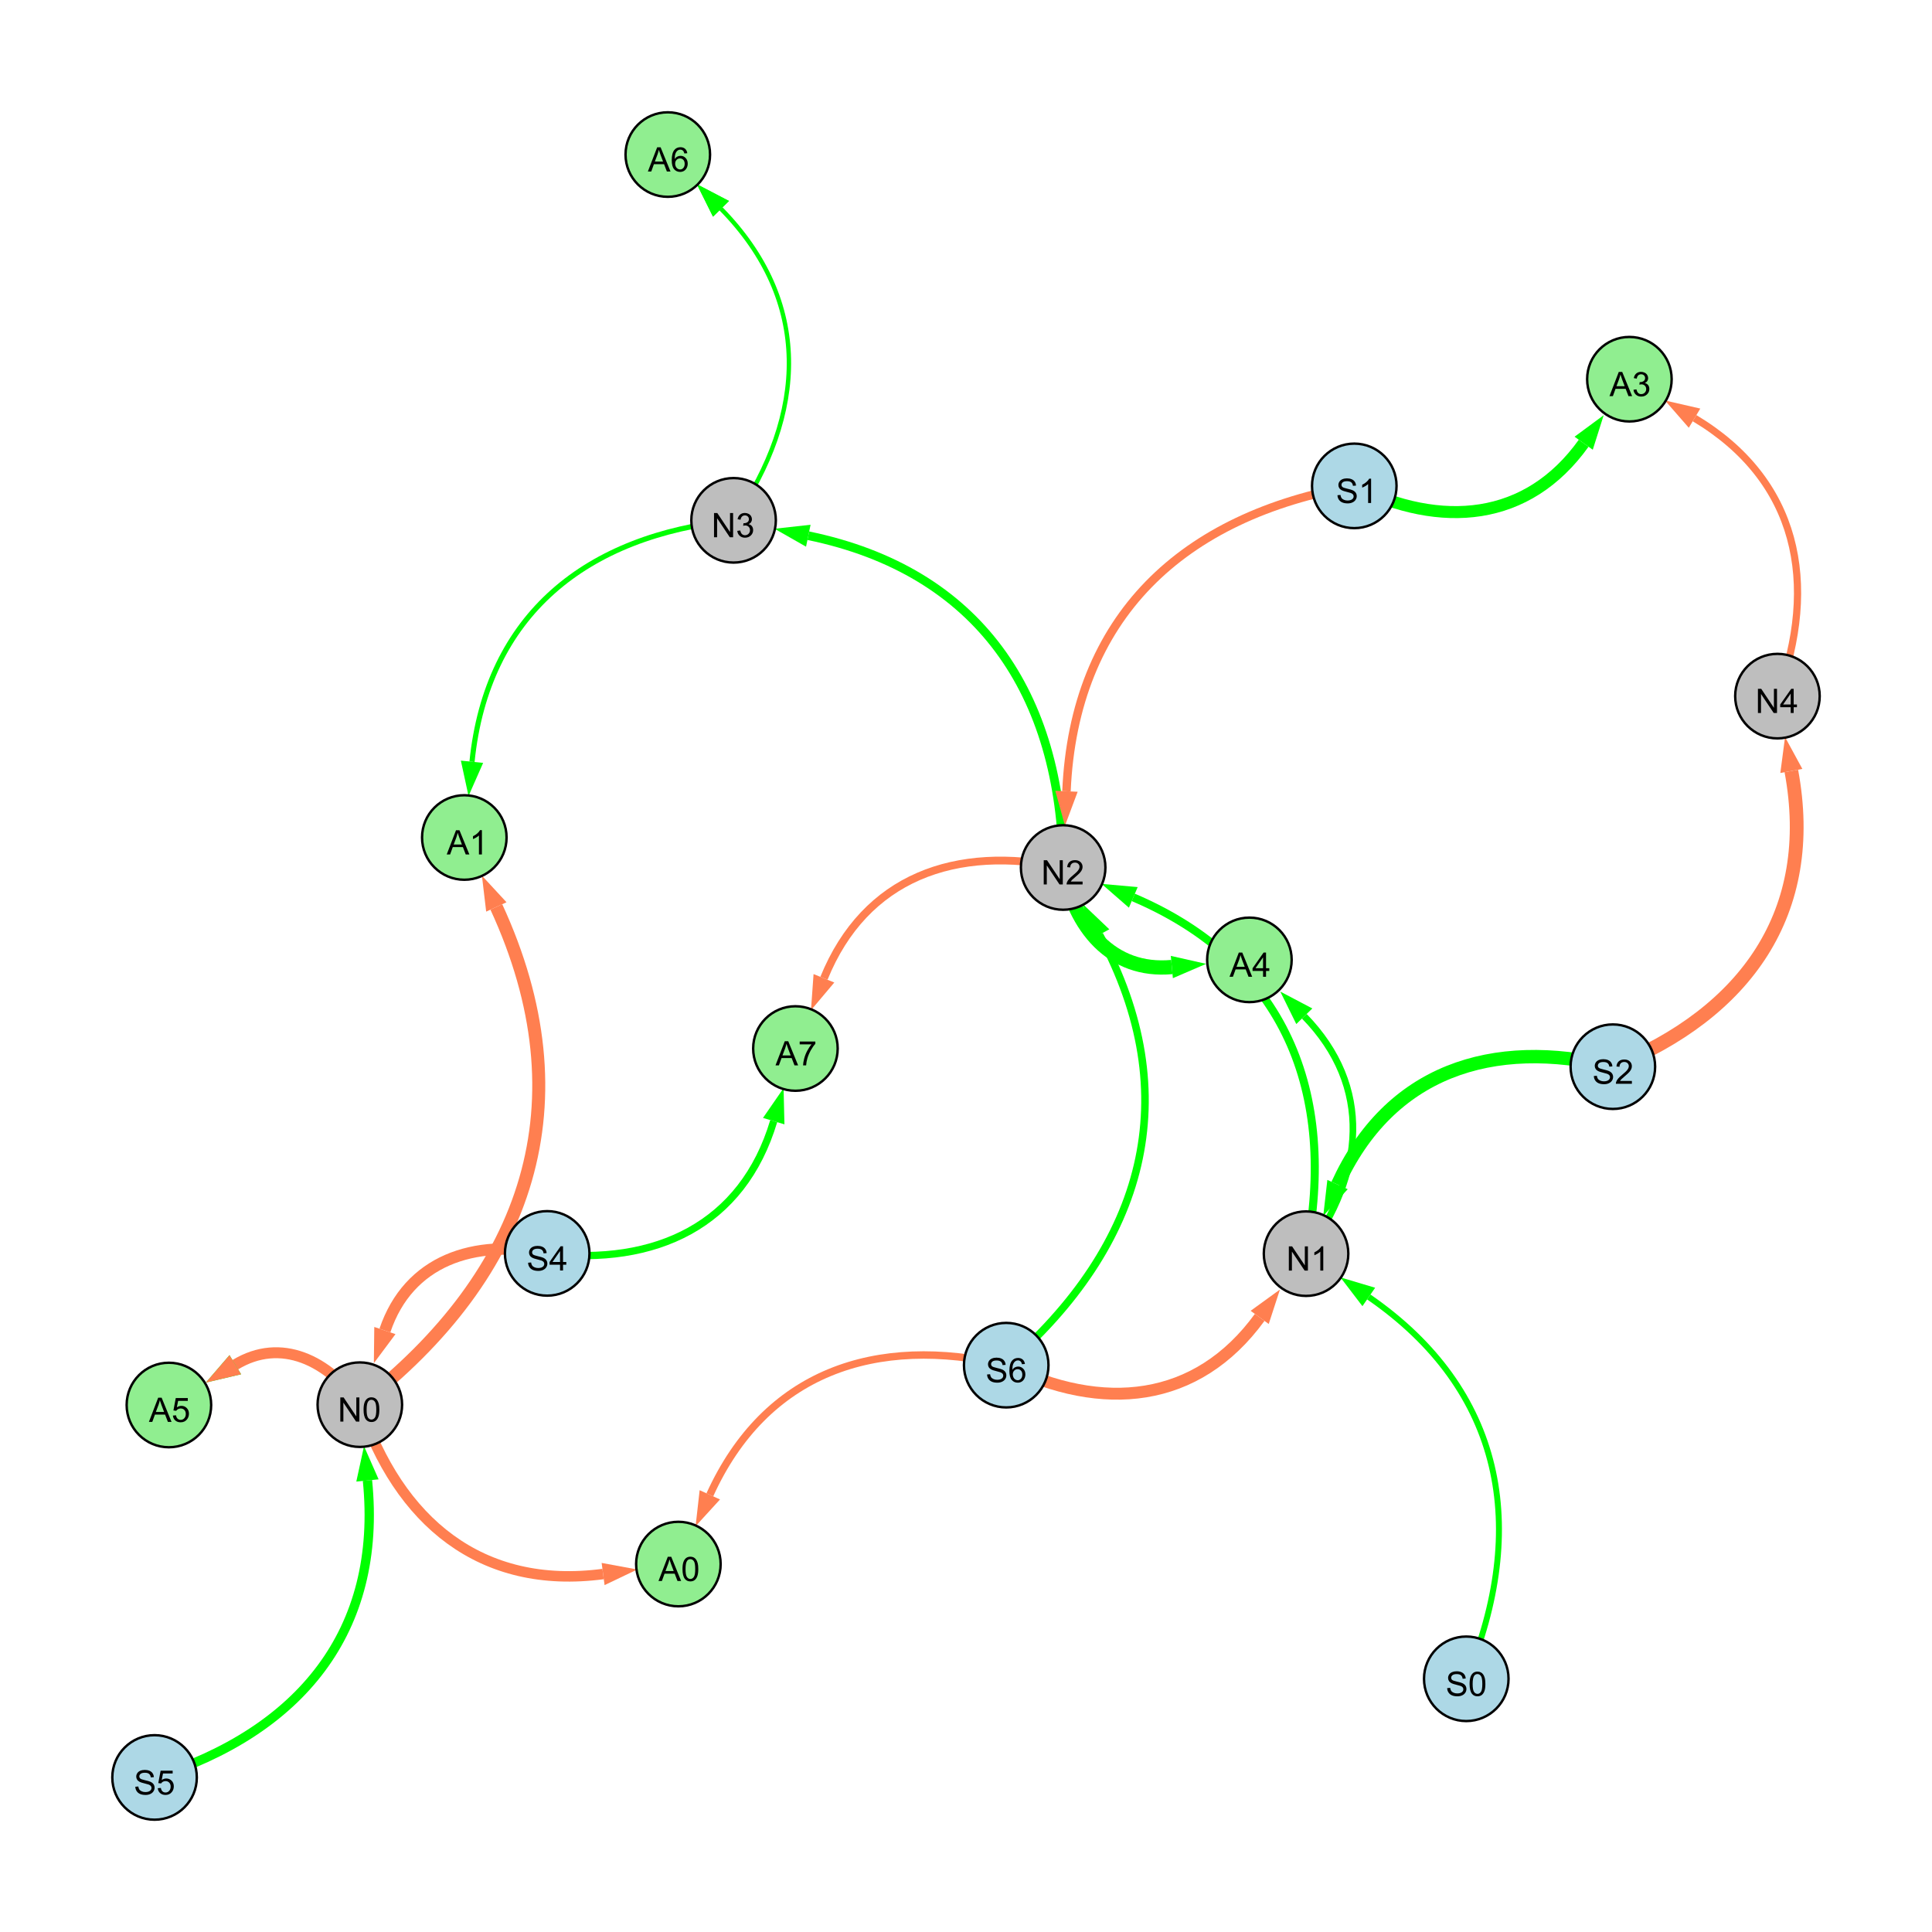 <?xml version="1.0" encoding="UTF-8"?>
<svg xmlns="http://www.w3.org/2000/svg" xmlns:xlink="http://www.w3.org/1999/xlink" width="800" height="800" viewBox="0 0 800 800">
<defs>
<g>
<g id="glyph-0-0">
<path d="M 0.629 -3.219 L 1.879 -3.328 C 1.938 -2.828 2.078 -2.418 2.293 -2.094 C 2.512 -1.773 2.848 -1.516 3.301 -1.316 C 3.758 -1.117 4.27 -1.02 4.84 -1.02 C 5.344 -1.02 5.793 -1.094 6.18 -1.242 C 6.566 -1.395 6.855 -1.602 7.043 -1.863 C 7.234 -2.125 7.328 -2.41 7.328 -2.719 C 7.328 -3.035 7.238 -3.309 7.055 -3.543 C 6.871 -3.777 6.57 -3.977 6.152 -4.137 C 5.883 -4.242 5.289 -4.402 4.367 -4.625 C 3.449 -4.844 2.805 -5.055 2.434 -5.25 C 1.953 -5.5 1.598 -5.812 1.363 -6.184 C 1.129 -6.555 1.012 -6.969 1.012 -7.43 C 1.012 -7.938 1.156 -8.41 1.441 -8.848 C 1.73 -9.289 2.148 -9.621 2.699 -9.852 C 3.25 -10.078 3.863 -10.191 4.539 -10.191 C 5.281 -10.191 5.938 -10.074 6.504 -9.832 C 7.07 -9.594 7.508 -9.242 7.812 -8.777 C 8.117 -8.312 8.281 -7.785 8.305 -7.199 L 7.035 -7.102 C 6.965 -7.734 6.734 -8.215 6.34 -8.539 C 5.945 -8.863 5.363 -9.023 4.594 -9.023 C 3.793 -9.023 3.207 -8.875 2.84 -8.582 C 2.473 -8.289 2.289 -7.934 2.289 -7.52 C 2.289 -7.16 2.422 -6.863 2.68 -6.633 C 2.934 -6.398 3.602 -6.16 4.68 -5.918 C 5.758 -5.672 6.496 -5.461 6.898 -5.277 C 7.48 -5.008 7.91 -4.668 8.188 -4.254 C 8.469 -3.844 8.605 -3.367 8.605 -2.828 C 8.605 -2.297 8.453 -1.793 8.148 -1.324 C 7.844 -0.852 7.406 -0.484 6.832 -0.223 C 6.262 0.039 5.617 0.172 4.902 0.172 C 3.996 0.172 3.234 0.039 2.621 -0.227 C 2.008 -0.488 1.527 -0.887 1.18 -1.418 C 0.832 -1.949 0.648 -2.551 0.629 -3.219 Z M 0.629 -3.219 "/>
</g>
<g id="glyph-0-1">
<path d="M 7.047 -1.184 L 7.047 0 L 0.422 0 C 0.414 -0.297 0.461 -0.582 0.566 -0.855 C 0.734 -1.305 1.008 -1.75 1.379 -2.188 C 1.75 -2.625 2.285 -3.133 2.988 -3.703 C 4.078 -4.598 4.812 -5.305 5.195 -5.828 C 5.578 -6.348 5.77 -6.844 5.77 -7.309 C 5.77 -7.797 5.594 -8.207 5.246 -8.543 C 4.898 -8.875 4.445 -9.043 3.883 -9.043 C 3.289 -9.043 2.816 -8.867 2.461 -8.512 C 2.105 -8.156 1.926 -7.664 1.922 -7.035 L 0.656 -7.164 C 0.742 -8.109 1.07 -8.828 1.633 -9.32 C 2.199 -9.816 2.957 -10.062 3.91 -10.062 C 4.871 -10.062 5.633 -9.797 6.195 -9.262 C 6.754 -8.73 7.035 -8.07 7.035 -7.281 C 7.035 -6.879 6.953 -6.484 6.789 -6.098 C 6.625 -5.711 6.352 -5.301 5.973 -4.875 C 5.59 -4.445 4.957 -3.859 4.074 -3.109 C 3.336 -2.492 2.863 -2.07 2.652 -1.848 C 2.441 -1.629 2.27 -1.406 2.133 -1.184 Z M 7.047 -1.184 "/>
</g>
<g id="glyph-0-2">
<path d="M 1.066 0 L 1.066 -10.023 L 2.426 -10.023 L 7.691 -2.152 L 7.691 -10.023 L 8.961 -10.023 L 8.961 0 L 7.602 0 L 2.336 -7.875 L 2.336 0 Z M 1.066 0 "/>
</g>
<g id="glyph-0-3">
<path d="M 5.215 0 L 3.984 0 L 3.984 -7.84 C 3.688 -7.559 3.301 -7.277 2.82 -6.992 C 2.34 -6.711 1.906 -6.5 1.523 -6.359 L 1.523 -7.547 C 2.211 -7.871 2.812 -8.262 3.328 -8.723 C 3.844 -9.184 4.207 -9.629 4.422 -10.062 L 5.215 -10.062 Z M 5.215 0 "/>
</g>
<g id="glyph-0-4">
<path d="M 4.523 0 L 4.523 -2.398 L 0.18 -2.398 L 0.18 -3.527 L 4.75 -10.023 L 5.758 -10.023 L 5.758 -3.527 L 7.109 -3.527 L 7.109 -2.398 L 5.758 -2.398 L 5.758 0 L 4.523 0 M 4.523 -3.527 L 4.523 -8.047 L 1.387 -3.527 Z M 4.523 -3.527 "/>
</g>
<g id="glyph-0-5">
<path d="M 0.582 -4.941 C 0.582 -6.129 0.703 -7.082 0.945 -7.805 C 1.191 -8.527 1.555 -9.082 2.035 -9.477 C 2.516 -9.867 3.121 -10.062 3.848 -10.062 C 4.387 -10.062 4.859 -9.953 5.266 -9.738 C 5.668 -9.52 6.004 -9.211 6.27 -8.801 C 6.531 -8.395 6.738 -7.898 6.891 -7.312 C 7.039 -6.727 7.117 -5.938 7.117 -4.941 C 7.117 -3.766 6.996 -2.816 6.754 -2.094 C 6.512 -1.371 6.152 -0.816 5.672 -0.422 C 5.191 -0.027 4.582 0.172 3.848 0.172 C 2.883 0.172 2.125 -0.176 1.57 -0.867 C 0.91 -1.703 0.582 -3.059 0.582 -4.941 M 1.844 -4.941 C 1.844 -3.297 2.039 -2.203 2.422 -1.656 C 2.809 -1.113 3.285 -0.84 3.848 -0.84 C 4.414 -0.84 4.891 -1.113 5.273 -1.66 C 5.66 -2.207 5.852 -3.301 5.852 -4.941 C 5.852 -6.594 5.66 -7.688 5.273 -8.23 C 4.891 -8.773 4.41 -9.043 3.836 -9.043 C 3.27 -9.043 2.82 -8.805 2.48 -8.328 C 2.059 -7.715 1.844 -6.586 1.844 -4.941 Z M 1.844 -4.941 "/>
</g>
<g id="glyph-0-6">
<path d="M 0.586 -2.645 L 1.82 -2.809 C 1.961 -2.113 2.199 -1.609 2.539 -1.301 C 2.879 -0.996 3.293 -0.84 3.781 -0.84 C 4.359 -0.84 4.848 -1.043 5.246 -1.441 C 5.645 -1.844 5.844 -2.34 5.844 -2.934 C 5.844 -3.496 5.66 -3.965 5.289 -4.332 C 4.922 -4.699 4.453 -4.883 3.883 -4.883 C 3.648 -4.883 3.359 -4.836 3.016 -4.742 L 3.152 -5.824 C 3.234 -5.816 3.301 -5.812 3.352 -5.812 C 3.875 -5.812 4.344 -5.945 4.766 -6.219 C 5.184 -6.492 5.395 -6.914 5.395 -7.484 C 5.395 -7.938 5.242 -8.309 4.938 -8.605 C 4.629 -8.902 4.234 -9.051 3.754 -9.051 C 3.273 -9.051 2.875 -8.898 2.555 -8.602 C 2.238 -8.297 2.031 -7.848 1.941 -7.246 L 0.711 -7.465 C 0.859 -8.289 1.203 -8.93 1.734 -9.383 C 2.27 -9.836 2.934 -10.062 3.727 -10.062 C 4.273 -10.062 4.777 -9.945 5.234 -9.711 C 5.695 -9.477 6.047 -9.156 6.293 -8.75 C 6.535 -8.344 6.656 -7.914 6.656 -7.457 C 6.656 -7.023 6.543 -6.629 6.309 -6.273 C 6.078 -5.918 5.734 -5.637 5.277 -5.43 C 5.871 -5.289 6.328 -5.008 6.656 -4.578 C 6.984 -4.145 7.148 -3.605 7.148 -2.961 C 7.148 -2.086 6.832 -1.344 6.195 -0.734 C 5.555 -0.125 4.75 0.18 3.773 0.18 C 2.895 0.18 2.164 -0.086 1.582 -0.609 C 1 -1.133 0.672 -1.812 0.586 -2.645 Z M 0.586 -2.645 "/>
</g>
<g id="glyph-0-7">
<path d="M 0.582 -2.625 L 1.875 -2.734 C 1.969 -2.105 2.191 -1.633 2.539 -1.316 C 2.887 -1 3.309 -0.84 3.801 -0.84 C 4.395 -0.84 4.895 -1.062 5.305 -1.512 C 5.715 -1.957 5.922 -2.551 5.922 -3.289 C 5.922 -3.988 5.723 -4.543 5.328 -4.949 C 4.934 -5.355 4.418 -5.559 3.781 -5.559 C 3.383 -5.559 3.027 -5.469 2.707 -5.289 C 2.387 -5.109 2.137 -4.875 1.953 -4.586 L 0.801 -4.738 L 1.77 -9.883 L 6.754 -9.883 L 6.754 -8.711 L 2.754 -8.711 L 2.215 -6.016 C 2.816 -6.434 3.449 -6.645 4.109 -6.645 C 4.984 -6.645 5.723 -6.34 6.324 -5.734 C 6.926 -5.129 7.227 -4.352 7.227 -3.398 C 7.227 -2.492 6.961 -1.707 6.434 -1.047 C 5.789 -0.234 4.914 0.172 3.801 0.172 C 2.891 0.172 2.145 -0.086 1.57 -0.594 C 0.992 -1.105 0.664 -1.781 0.582 -2.625 Z M 0.582 -2.625 "/>
</g>
<g id="glyph-0-8">
<path d="M 6.965 -7.566 L 5.742 -7.473 C 5.633 -7.953 5.477 -8.305 5.277 -8.523 C 4.945 -8.875 4.535 -9.051 4.047 -9.051 C 3.656 -9.051 3.312 -8.941 3.016 -8.723 C 2.629 -8.441 2.32 -8.027 2.098 -7.484 C 1.875 -6.941 1.758 -6.172 1.75 -5.168 C 2.047 -5.617 2.41 -5.953 2.836 -6.172 C 3.266 -6.391 3.715 -6.5 4.184 -6.5 C 5.004 -6.5 5.703 -6.199 6.277 -5.594 C 6.855 -4.992 7.145 -4.211 7.145 -3.254 C 7.145 -2.625 7.008 -2.039 6.738 -1.5 C 6.465 -0.961 6.094 -0.547 5.617 -0.258 C 5.145 0.027 4.609 0.172 4.008 0.172 C 2.98 0.172 2.145 -0.207 1.496 -0.961 C 0.852 -1.715 0.527 -2.957 0.527 -4.688 C 0.527 -6.625 0.883 -8.035 1.602 -8.914 C 2.223 -9.68 3.066 -10.062 4.121 -10.062 C 4.91 -10.062 5.555 -9.84 6.059 -9.398 C 6.562 -8.957 6.867 -8.348 6.965 -7.566 M 1.941 -3.246 C 1.941 -2.824 2.031 -2.418 2.211 -2.031 C 2.391 -1.645 2.645 -1.348 2.969 -1.145 C 3.289 -0.941 3.629 -0.84 3.984 -0.84 C 4.504 -0.84 4.953 -1.051 5.324 -1.469 C 5.699 -1.891 5.887 -2.457 5.887 -3.18 C 5.887 -3.871 5.699 -4.418 5.332 -4.816 C 4.961 -5.215 4.5 -5.414 3.938 -5.414 C 3.383 -5.414 2.91 -5.215 2.523 -4.816 C 2.137 -4.418 1.941 -3.895 1.941 -3.246 Z M 1.941 -3.246 "/>
</g>
<g id="glyph-0-9">
<path d="M -0.02 0 L 3.828 -10.023 L 5.258 -10.023 L 9.359 0 L 7.848 0 L 6.68 -3.035 L 2.488 -3.035 L 1.387 0 L -0.02 0 M 2.871 -4.117 L 6.27 -4.117 L 5.223 -6.891 C 4.902 -7.734 4.668 -8.426 4.512 -8.969 C 4.383 -8.328 4.203 -7.688 3.973 -7.055 Z M 2.871 -4.117 "/>
</g>
<g id="glyph-0-10">
<path d="M 0.664 -8.711 L 0.664 -9.891 L 7.148 -9.891 L 7.148 -8.934 C 6.512 -8.254 5.879 -7.352 5.254 -6.227 C 4.625 -5.102 4.141 -3.945 3.801 -2.754 C 3.555 -1.918 3.398 -0.996 3.328 0 L 2.062 0 C 2.078 -0.789 2.234 -1.742 2.531 -2.859 C 2.824 -3.973 3.25 -5.051 3.805 -6.086 C 4.359 -7.125 4.945 -8 5.57 -8.711 Z M 0.664 -8.711 "/>
</g>
</g>
</defs>
<rect x="-80" y="-80" width="960" height="960" fill="rgb(100%, 100%, 100%)" fill-opacity="1"/>
<path fill="none" stroke-width="5.537" stroke-linecap="butt" stroke-linejoin="miter" stroke="rgb(0%, 100%, 0%)" stroke-opacity="1" stroke-miterlimit="10" d="M 667.852 441.695 C 617.652 429.461 575.172 443.688 553.848 490.496 "/>
<path fill-rule="nonzero" fill="rgb(0%, 100%, 0%)" fill-opacity="1" d="M 547.934 503.477 L 549.629 488.574 L 558.066 492.418 L 547.934 503.477 "/>
<path fill="none" stroke-width="4.753" stroke-linecap="butt" stroke-linejoin="miter" stroke="rgb(100%, 49.804%, 31.373%)" stroke-opacity="1" stroke-miterlimit="10" d="M 226.582 519.004 C 196.195 512.852 169.18 521.941 159.375 550.949 "/>
<path fill-rule="nonzero" fill="rgb(100%, 49.804%, 31.373%)" fill-opacity="1" d="M 154.805 564.461 L 154.984 549.465 L 163.766 552.434 L 154.805 564.461 "/>
<path fill="none" stroke-width="3.334" stroke-linecap="butt" stroke-linejoin="miter" stroke="rgb(0%, 100%, 0%)" stroke-opacity="1" stroke-miterlimit="10" d="M 540.812 519.113 C 553.848 452.055 531.949 398.305 469.273 371.59 "/>
<path fill-rule="nonzero" fill="rgb(0%, 100%, 0%)" fill-opacity="1" d="M 456.148 365.996 L 471.09 367.324 L 467.457 375.852 L 456.148 365.996 "/>
<path fill="none" stroke-width="3.588" stroke-linecap="butt" stroke-linejoin="miter" stroke="rgb(0%, 100%, 0%)" stroke-opacity="1" stroke-miterlimit="10" d="M 440.23 359.211 C 439.398 287.035 405.23 236.363 334.703 221.828 "/>
<path fill-rule="nonzero" fill="rgb(0%, 100%, 0%)" fill-opacity="1" d="M 320.73 218.949 L 335.637 217.289 L 333.766 226.367 L 320.73 218.949 "/>
<path fill="none" stroke-width="5.703" stroke-linecap="butt" stroke-linejoin="miter" stroke="rgb(100%, 49.804%, 31.373%)" stroke-opacity="1" stroke-miterlimit="10" d="M 667.852 441.695 C 723.102 419.352 752.602 377.625 741.754 319.23 "/>
<path fill-rule="nonzero" fill="rgb(100%, 49.804%, 31.373%)" fill-opacity="1" d="M 739.148 305.207 L 746.312 318.387 L 737.199 320.078 L 739.148 305.207 "/>
<path fill="none" stroke-width="3.857" stroke-linecap="butt" stroke-linejoin="miter" stroke="rgb(0%, 100%, 0%)" stroke-opacity="1" stroke-miterlimit="10" d="M 64 736 C 124.129 717.047 158.449 675.559 152.156 613.023 "/>
<path fill-rule="nonzero" fill="rgb(0%, 100%, 0%)" fill-opacity="1" d="M 150.727 598.828 L 156.77 612.559 L 147.543 613.488 L 150.727 598.828 "/>
<path fill="none" stroke-width="3.121" stroke-linecap="butt" stroke-linejoin="miter" stroke="rgb(0%, 100%, 0%)" stroke-opacity="1" stroke-miterlimit="10" d="M 416.656 565.285 C 474.094 515.516 491.355 453.719 455.27 387.016 "/>
<path fill-rule="nonzero" fill="rgb(0%, 100%, 0%)" fill-opacity="1" d="M 448.484 374.465 L 459.348 384.809 L 451.195 389.219 L 448.484 374.465 "/>
<path fill="none" stroke-width="2.465" stroke-linecap="butt" stroke-linejoin="miter" stroke="rgb(0%, 100%, 0%)" stroke-opacity="1" stroke-miterlimit="10" d="M 607.152 695.156 C 633.227 632.363 622.598 575.566 566.789 537.047 "/>
<path fill-rule="nonzero" fill="rgb(0%, 100%, 0%)" fill-opacity="1" d="M 555.051 528.941 L 569.422 533.23 L 564.156 540.859 L 555.051 528.941 "/>
<path fill="none" stroke-width="4.924" stroke-linecap="butt" stroke-linejoin="miter" stroke="rgb(100%, 49.804%, 31.373%)" stroke-opacity="1" stroke-miterlimit="10" d="M 416.656 565.285 C 456.582 584.93 495.586 581.258 521.605 545.504 "/>
<path fill-rule="nonzero" fill="rgb(100%, 49.804%, 31.373%)" fill-opacity="1" d="M 530 533.969 L 525.352 548.23 L 517.855 542.777 L 530 533.969 "/>
<path fill="none" stroke-width="3.501" stroke-linecap="butt" stroke-linejoin="miter" stroke="rgb(100%, 49.804%, 31.373%)" stroke-opacity="1" stroke-miterlimit="10" d="M 560.777 201.191 C 489.438 213.551 444.738 255.488 441.602 327.648 "/>
<path fill-rule="nonzero" fill="rgb(100%, 49.804%, 31.373%)" fill-opacity="1" d="M 440.984 341.898 L 436.973 327.445 L 446.234 327.848 L 440.984 341.898 "/>
<path fill="none" stroke-width="3.011" stroke-linecap="butt" stroke-linejoin="miter" stroke="rgb(0%, 100%, 0%)" stroke-opacity="1" stroke-miterlimit="10" d="M 226.582 519.004 C 271.539 524.199 307.492 507.34 320.379 464.234 "/>
<path fill-rule="nonzero" fill="rgb(0%, 100%, 0%)" fill-opacity="1" d="M 324.465 450.566 L 324.82 465.562 L 315.938 462.906 L 324.465 450.566 "/>
<path fill="none" stroke-width="1.259" stroke-linecap="butt" stroke-linejoin="miter" stroke="rgb(0%, 100%, 0%)" stroke-opacity="1" stroke-miterlimit="10" d="M 303.762 215.453 C 334.27 171.152 336.051 124.707 298.551 86.465 "/>
<path fill-rule="nonzero" fill="rgb(0%, 100%, 0%)" fill-opacity="1" d="M 288.562 76.281 L 301.859 83.223 L 295.238 89.711 L 288.562 76.281 "/>
<path fill="none" stroke-width="2.74" stroke-linecap="butt" stroke-linejoin="miter" stroke="rgb(0%, 100%, 0%)" stroke-opacity="1" stroke-miterlimit="10" d="M 540.812 519.113 C 565.145 486.164 568.449 449.945 540.086 420.812 "/>
<path fill-rule="nonzero" fill="rgb(0%, 100%, 0%)" fill-opacity="1" d="M 530.137 410.59 L 543.406 417.578 L 536.766 424.043 L 530.137 410.59 "/>
<path fill="none" stroke-width="5.385" stroke-linecap="butt" stroke-linejoin="miter" stroke="rgb(100%, 49.804%, 31.373%)" stroke-opacity="1" stroke-miterlimit="10" d="M 149 581.645 C 219.367 527.078 242.758 456.277 205.523 375.543 "/>
<path fill-rule="nonzero" fill="rgb(100%, 49.804%, 31.373%)" fill-opacity="1" d="M 199.551 362.59 L 209.734 373.602 L 201.316 377.484 L 199.551 362.59 "/>
<path fill="none" stroke-width="4.969" stroke-linecap="butt" stroke-linejoin="miter" stroke="rgb(0%, 100%, 0%)" stroke-opacity="1" stroke-miterlimit="10" d="M 560.777 201.191 C 596.855 219.051 632.539 216.039 655.762 183.531 "/>
<path fill-rule="nonzero" fill="rgb(0%, 100%, 0%)" fill-opacity="1" d="M 664.055 171.922 L 659.535 186.223 L 651.992 180.836 L 664.055 171.922 "/>
<path fill="none" stroke-width="3.074" stroke-linecap="butt" stroke-linejoin="miter" stroke="rgb(100%, 49.804%, 31.373%)" stroke-opacity="1" stroke-miterlimit="10" d="M 416.656 565.285 C 362.32 552.5 316.918 568.355 293.926 618.977 "/>
<path fill-rule="nonzero" fill="rgb(100%, 49.804%, 31.373%)" fill-opacity="1" d="M 288.027 631.965 L 289.707 617.059 L 298.145 620.891 L 288.027 631.965 "/>
<path fill="none" stroke-width="2.138" stroke-linecap="butt" stroke-linejoin="miter" stroke="rgb(0%, 100%, 0%)" stroke-opacity="1" stroke-miterlimit="10" d="M 303.762 215.453 C 242.664 221.699 201.633 254.523 195.449 315.426 "/>
<path fill-rule="nonzero" fill="rgb(0%, 100%, 0%)" fill-opacity="1" d="M 194.008 329.617 L 190.836 314.957 L 200.059 315.895 L 194.008 329.617 "/>
<path fill="none" stroke-width="5.902" stroke-linecap="butt" stroke-linejoin="miter" stroke="rgb(0%, 100%, 0%)" stroke-opacity="1" stroke-miterlimit="10" d="M 440.23 359.211 C 444.93 384.199 460.371 402.723 485.234 400.426 "/>
<path fill-rule="nonzero" fill="rgb(0%, 100%, 0%)" fill-opacity="1" d="M 499.441 399.113 L 485.66 405.043 L 484.809 395.812 L 499.441 399.113 "/>
<path fill="none" stroke-width="2.978" stroke-linecap="butt" stroke-linejoin="miter" stroke="rgb(100%, 49.804%, 31.373%)" stroke-opacity="1" stroke-miterlimit="10" d="M 736 288.25 C 753.332 241.305 744.414 198.723 701.676 173.156 "/>
<path fill-rule="nonzero" fill="rgb(100%, 49.804%, 31.373%)" fill-opacity="1" d="M 689.434 165.832 L 704.055 169.18 L 699.297 177.133 L 689.434 165.832 "/>
<path fill="none" stroke-width="1.803" stroke-linecap="butt" stroke-linejoin="miter" stroke="rgb(0%, 100%, 0%)" stroke-opacity="1" stroke-miterlimit="10" d="M 303.762 215.453 C 334.27 171.152 336.051 124.707 298.551 86.465 "/>
<path fill-rule="nonzero" fill="rgb(0%, 100%, 0%)" fill-opacity="1" d="M 288.562 76.281 L 301.859 83.223 L 295.238 89.711 L 288.562 76.281 "/>
<path fill="none" stroke-width="3.216" stroke-linecap="butt" stroke-linejoin="miter" stroke="rgb(100%, 49.804%, 31.373%)" stroke-opacity="1" stroke-miterlimit="10" d="M 440.23 359.211 C 395.742 349.738 358.191 363.191 341.176 405.09 "/>
<path fill-rule="nonzero" fill="rgb(100%, 49.804%, 31.373%)" fill-opacity="1" d="M 335.809 418.309 L 336.879 403.348 L 345.469 406.836 L 335.809 418.309 "/>
<path fill="none" stroke-width="3.954" stroke-linecap="butt" stroke-linejoin="miter" stroke="rgb(0%, 100%, 0%)" stroke-opacity="1" stroke-miterlimit="10" d="M 149 581.645 C 135.949 563.234 116.289 553.645 97.434 565.094 "/>
<path fill-rule="nonzero" fill="rgb(0%, 100%, 0%)" fill-opacity="1" d="M 85.238 572.496 L 95.027 561.129 L 99.84 569.055 L 85.238 572.496 "/>
<path fill="none" stroke-width="4.533" stroke-linecap="butt" stroke-linejoin="miter" stroke="rgb(100%, 49.804%, 31.373%)" stroke-opacity="1" stroke-miterlimit="10" d="M 149 581.645 C 135.949 563.234 116.289 553.645 97.434 565.094 "/>
<path fill-rule="nonzero" fill="rgb(100%, 49.804%, 31.373%)" fill-opacity="1" d="M 85.238 572.496 L 95.027 561.129 L 99.84 569.055 L 85.238 572.496 "/>
<path fill="none" stroke-width="4.333" stroke-linecap="butt" stroke-linejoin="miter" stroke="rgb(100%, 49.804%, 31.373%)" stroke-opacity="1" stroke-miterlimit="10" d="M 149 581.645 C 165.047 630.203 199.27 658.453 249.734 651.77 "/>
<path fill-rule="nonzero" fill="rgb(100%, 49.804%, 31.373%)" fill-opacity="1" d="M 263.879 649.895 L 250.344 656.363 L 249.125 647.172 L 263.879 649.895 "/>
<path fill-rule="nonzero" fill="rgb(67.843%, 84.706%, 90.196%)" fill-opacity="1" stroke-width="1" stroke-linecap="butt" stroke-linejoin="miter" stroke="rgb(0%, 0%, 0%)" stroke-opacity="1" stroke-miterlimit="10" d="M 685.352 441.695 C 685.352 451.363 677.516 459.195 667.852 459.195 C 658.188 459.195 650.352 451.363 650.352 441.695 C 650.352 432.031 658.188 424.195 667.852 424.195 C 677.516 424.195 685.352 432.031 685.352 441.695 "/>
<path fill-rule="nonzero" fill="rgb(74.51%, 74.51%, 74.51%)" fill-opacity="1" stroke-width="1" stroke-linecap="butt" stroke-linejoin="miter" stroke="rgb(0%, 0%, 0%)" stroke-opacity="1" stroke-miterlimit="10" d="M 558.312 519.113 C 558.312 528.777 550.477 536.613 540.812 536.613 C 531.145 536.613 523.312 528.777 523.312 519.113 C 523.312 509.445 531.145 501.613 540.812 501.613 C 550.477 501.613 558.312 509.445 558.312 519.113 "/>
<path fill-rule="nonzero" fill="rgb(67.843%, 84.706%, 90.196%)" fill-opacity="1" stroke-width="1" stroke-linecap="butt" stroke-linejoin="miter" stroke="rgb(0%, 0%, 0%)" stroke-opacity="1" stroke-miterlimit="10" d="M 244.082 519.004 C 244.082 528.672 236.246 536.504 226.582 536.504 C 216.918 536.504 209.082 528.672 209.082 519.004 C 209.082 509.34 216.918 501.504 226.582 501.504 C 236.246 501.504 244.082 509.34 244.082 519.004 "/>
<path fill-rule="nonzero" fill="rgb(74.51%, 74.51%, 74.51%)" fill-opacity="1" stroke-width="1" stroke-linecap="butt" stroke-linejoin="miter" stroke="rgb(0%, 0%, 0%)" stroke-opacity="1" stroke-miterlimit="10" d="M 166.5 581.645 C 166.5 591.309 158.664 599.145 149 599.145 C 139.336 599.145 131.5 591.309 131.5 581.645 C 131.5 571.98 139.336 564.145 149 564.145 C 158.664 564.145 166.5 571.98 166.5 581.645 "/>
<path fill-rule="nonzero" fill="rgb(74.51%, 74.51%, 74.51%)" fill-opacity="1" stroke-width="1" stroke-linecap="butt" stroke-linejoin="miter" stroke="rgb(0%, 0%, 0%)" stroke-opacity="1" stroke-miterlimit="10" d="M 457.73 359.211 C 457.73 368.875 449.895 376.711 440.23 376.711 C 430.566 376.711 422.73 368.875 422.73 359.211 C 422.73 349.547 430.566 341.711 440.23 341.711 C 449.895 341.711 457.73 349.547 457.73 359.211 "/>
<path fill-rule="nonzero" fill="rgb(74.51%, 74.51%, 74.51%)" fill-opacity="1" stroke-width="1" stroke-linecap="butt" stroke-linejoin="miter" stroke="rgb(0%, 0%, 0%)" stroke-opacity="1" stroke-miterlimit="10" d="M 321.262 215.453 C 321.262 225.117 313.426 232.953 303.762 232.953 C 294.098 232.953 286.262 225.117 286.262 215.453 C 286.262 205.789 294.098 197.953 303.762 197.953 C 313.426 197.953 321.262 205.789 321.262 215.453 "/>
<path fill-rule="nonzero" fill="rgb(74.51%, 74.51%, 74.51%)" fill-opacity="1" stroke-width="1" stroke-linecap="butt" stroke-linejoin="miter" stroke="rgb(0%, 0%, 0%)" stroke-opacity="1" stroke-miterlimit="10" d="M 753.5 288.25 C 753.5 297.914 745.664 305.75 736 305.75 C 726.336 305.75 718.5 297.914 718.5 288.25 C 718.5 278.586 726.336 270.75 736 270.75 C 745.664 270.75 753.5 278.586 753.5 288.25 "/>
<path fill-rule="nonzero" fill="rgb(67.843%, 84.706%, 90.196%)" fill-opacity="1" stroke-width="1" stroke-linecap="butt" stroke-linejoin="miter" stroke="rgb(0%, 0%, 0%)" stroke-opacity="1" stroke-miterlimit="10" d="M 81.5 736 C 81.5 745.664 73.664 753.5 64 753.5 C 54.336 753.5 46.5 745.664 46.5 736 C 46.5 726.336 54.336 718.5 64 718.5 C 73.664 718.5 81.5 726.336 81.5 736 "/>
<path fill-rule="nonzero" fill="rgb(67.843%, 84.706%, 90.196%)" fill-opacity="1" stroke-width="1" stroke-linecap="butt" stroke-linejoin="miter" stroke="rgb(0%, 0%, 0%)" stroke-opacity="1" stroke-miterlimit="10" d="M 434.156 565.285 C 434.156 574.949 426.32 582.785 416.656 582.785 C 406.988 582.785 399.156 574.949 399.156 565.285 C 399.156 555.617 406.988 547.785 416.656 547.785 C 426.32 547.785 434.156 555.617 434.156 565.285 "/>
<path fill-rule="nonzero" fill="rgb(67.843%, 84.706%, 90.196%)" fill-opacity="1" stroke-width="1" stroke-linecap="butt" stroke-linejoin="miter" stroke="rgb(0%, 0%, 0%)" stroke-opacity="1" stroke-miterlimit="10" d="M 624.652 695.156 C 624.652 704.82 616.816 712.656 607.152 712.656 C 597.488 712.656 589.652 704.82 589.652 695.156 C 589.652 685.492 597.488 677.656 607.152 677.656 C 616.816 677.656 624.652 685.492 624.652 695.156 "/>
<path fill-rule="nonzero" fill="rgb(67.843%, 84.706%, 90.196%)" fill-opacity="1" stroke-width="1" stroke-linecap="butt" stroke-linejoin="miter" stroke="rgb(0%, 0%, 0%)" stroke-opacity="1" stroke-miterlimit="10" d="M 578.277 201.191 C 578.277 210.859 570.441 218.691 560.777 218.691 C 551.113 218.691 543.277 210.859 543.277 201.191 C 543.277 191.527 551.113 183.691 560.777 183.691 C 570.441 183.691 578.277 191.527 578.277 201.191 "/>
<path fill-rule="nonzero" fill="rgb(56.471%, 93.333%, 56.471%)" fill-opacity="1" stroke-width="1" stroke-linecap="butt" stroke-linejoin="miter" stroke="rgb(0%, 0%, 0%)" stroke-opacity="1" stroke-miterlimit="10" d="M 346.867 434.168 C 346.867 443.832 339.031 451.668 329.367 451.668 C 319.703 451.668 311.867 443.832 311.867 434.168 C 311.867 424.504 319.703 416.668 329.367 416.668 C 339.031 416.668 346.867 424.504 346.867 434.168 "/>
<path fill-rule="nonzero" fill="rgb(56.471%, 93.333%, 56.471%)" fill-opacity="1" stroke-width="1" stroke-linecap="butt" stroke-linejoin="miter" stroke="rgb(0%, 0%, 0%)" stroke-opacity="1" stroke-miterlimit="10" d="M 294.02 64 C 294.02 73.664 286.184 81.5 276.52 81.5 C 266.852 81.5 259.02 73.664 259.02 64 C 259.02 54.336 266.852 46.5 276.52 46.5 C 286.184 46.5 294.02 54.336 294.02 64 "/>
<path fill-rule="nonzero" fill="rgb(56.471%, 93.333%, 56.471%)" fill-opacity="1" stroke-width="1" stroke-linecap="butt" stroke-linejoin="miter" stroke="rgb(0%, 0%, 0%)" stroke-opacity="1" stroke-miterlimit="10" d="M 534.852 397.461 C 534.852 407.125 527.02 414.961 517.352 414.961 C 507.688 414.961 499.852 407.125 499.852 397.461 C 499.852 387.793 507.688 379.961 517.352 379.961 C 527.02 379.961 534.852 387.793 534.852 397.461 "/>
<path fill-rule="nonzero" fill="rgb(56.471%, 93.333%, 56.471%)" fill-opacity="1" stroke-width="1" stroke-linecap="butt" stroke-linejoin="miter" stroke="rgb(0%, 0%, 0%)" stroke-opacity="1" stroke-miterlimit="10" d="M 209.762 346.789 C 209.762 356.453 201.93 364.289 192.262 364.289 C 182.598 364.289 174.762 356.453 174.762 346.789 C 174.762 337.125 182.598 329.289 192.262 329.289 C 201.93 329.289 209.762 337.125 209.762 346.789 "/>
<path fill-rule="nonzero" fill="rgb(56.471%, 93.333%, 56.471%)" fill-opacity="1" stroke-width="1" stroke-linecap="butt" stroke-linejoin="miter" stroke="rgb(0%, 0%, 0%)" stroke-opacity="1" stroke-miterlimit="10" d="M 692.199 157.02 C 692.199 166.684 684.367 174.52 674.699 174.52 C 665.035 174.52 657.199 166.684 657.199 157.02 C 657.199 147.355 665.035 139.52 674.699 139.52 C 684.367 139.52 692.199 147.355 692.199 157.02 "/>
<path fill-rule="nonzero" fill="rgb(56.471%, 93.333%, 56.471%)" fill-opacity="1" stroke-width="1" stroke-linecap="butt" stroke-linejoin="miter" stroke="rgb(0%, 0%, 0%)" stroke-opacity="1" stroke-miterlimit="10" d="M 298.406 647.641 C 298.406 657.305 290.57 665.141 280.906 665.141 C 271.238 665.141 263.406 657.305 263.406 647.641 C 263.406 637.977 271.238 630.141 280.906 630.141 C 290.57 630.141 298.406 637.977 298.406 647.641 "/>
<path fill-rule="nonzero" fill="rgb(56.471%, 93.333%, 56.471%)" fill-opacity="1" stroke-width="1" stroke-linecap="butt" stroke-linejoin="miter" stroke="rgb(0%, 0%, 0%)" stroke-opacity="1" stroke-miterlimit="10" d="M 87.441 581.781 C 87.441 591.449 79.605 599.281 69.941 599.281 C 60.277 599.281 52.441 591.449 52.441 581.781 C 52.441 572.117 60.277 564.281 69.941 564.281 C 79.605 564.281 87.441 572.117 87.441 581.781 "/>
<g fill="rgb(0%, 0%, 0%)" fill-opacity="1">
<use xlink:href="#glyph-0-0" x="659.344" y="448.777"/>
<use xlink:href="#glyph-0-1" x="668.682" y="448.777"/>
</g>
<g fill="rgb(0%, 0%, 0%)" fill-opacity="1">
<use xlink:href="#glyph-0-2" x="532.613" y="526.125"/>
<use xlink:href="#glyph-0-3" x="542.724" y="526.125"/>
</g>
<g fill="rgb(0%, 0%, 0%)" fill-opacity="1">
<use xlink:href="#glyph-0-0" x="218.043" y="526.086"/>
<use xlink:href="#glyph-0-4" x="227.381" y="526.086"/>
</g>
<g fill="rgb(0%, 0%, 0%)" fill-opacity="1">
<use xlink:href="#glyph-0-2" x="139.852" y="588.66"/>
<use xlink:href="#glyph-0-5" x="149.962" y="588.66"/>
</g>
<g fill="rgb(0%, 0%, 0%)" fill-opacity="1">
<use xlink:href="#glyph-0-2" x="431.121" y="366.227"/>
<use xlink:href="#glyph-0-1" x="441.231" y="366.227"/>
</g>
<g fill="rgb(0%, 0%, 0%)" fill-opacity="1">
<use xlink:href="#glyph-0-2" x="294.598" y="222.469"/>
<use xlink:href="#glyph-0-6" x="304.708" y="222.469"/>
</g>
<g fill="rgb(0%, 0%, 0%)" fill-opacity="1">
<use xlink:href="#glyph-0-2" x="726.855" y="295.242"/>
<use xlink:href="#glyph-0-4" x="736.966" y="295.242"/>
</g>
<g fill="rgb(0%, 0%, 0%)" fill-opacity="1">
<use xlink:href="#glyph-0-0" x="55.402" y="743.078"/>
<use xlink:href="#glyph-0-7" x="64.74" y="743.078"/>
</g>
<g fill="rgb(0%, 0%, 0%)" fill-opacity="1">
<use xlink:href="#glyph-0-0" x="408.098" y="572.363"/>
<use xlink:href="#glyph-0-8" x="417.436" y="572.363"/>
</g>
<g fill="rgb(0%, 0%, 0%)" fill-opacity="1">
<use xlink:href="#glyph-0-0" x="598.609" y="702.234"/>
<use xlink:href="#glyph-0-5" x="607.947" y="702.234"/>
</g>
<g fill="rgb(0%, 0%, 0%)" fill-opacity="1">
<use xlink:href="#glyph-0-0" x="553.188" y="208.273"/>
<use xlink:href="#glyph-0-3" x="562.525" y="208.273"/>
</g>
<g fill="rgb(0%, 0%, 0%)" fill-opacity="1">
<use xlink:href="#glyph-0-9" x="321.133" y="441.16"/>
<use xlink:href="#glyph-0-10" x="330.471" y="441.16"/>
</g>
<g fill="rgb(0%, 0%, 0%)" fill-opacity="1">
<use xlink:href="#glyph-0-9" x="268.289" y="71.016"/>
<use xlink:href="#glyph-0-8" x="277.627" y="71.016"/>
</g>
<g fill="rgb(0%, 0%, 0%)" fill-opacity="1">
<use xlink:href="#glyph-0-9" x="509.141" y="404.453"/>
<use xlink:href="#glyph-0-4" x="518.479" y="404.453"/>
</g>
<g fill="rgb(0%, 0%, 0%)" fill-opacity="1">
<use xlink:href="#glyph-0-9" x="184.996" y="353.805"/>
<use xlink:href="#glyph-0-3" x="194.334" y="353.805"/>
</g>
<g fill="rgb(0%, 0%, 0%)" fill-opacity="1">
<use xlink:href="#glyph-0-9" x="666.469" y="164.035"/>
<use xlink:href="#glyph-0-6" x="675.807" y="164.035"/>
</g>
<g fill="rgb(0%, 0%, 0%)" fill-opacity="1">
<use xlink:href="#glyph-0-9" x="272.688" y="654.656"/>
<use xlink:href="#glyph-0-5" x="282.025" y="654.656"/>
</g>
<g fill="rgb(0%, 0%, 0%)" fill-opacity="1">
<use xlink:href="#glyph-0-9" x="61.672" y="588.777"/>
<use xlink:href="#glyph-0-7" x="71.01" y="588.777"/>
</g>
</svg>

